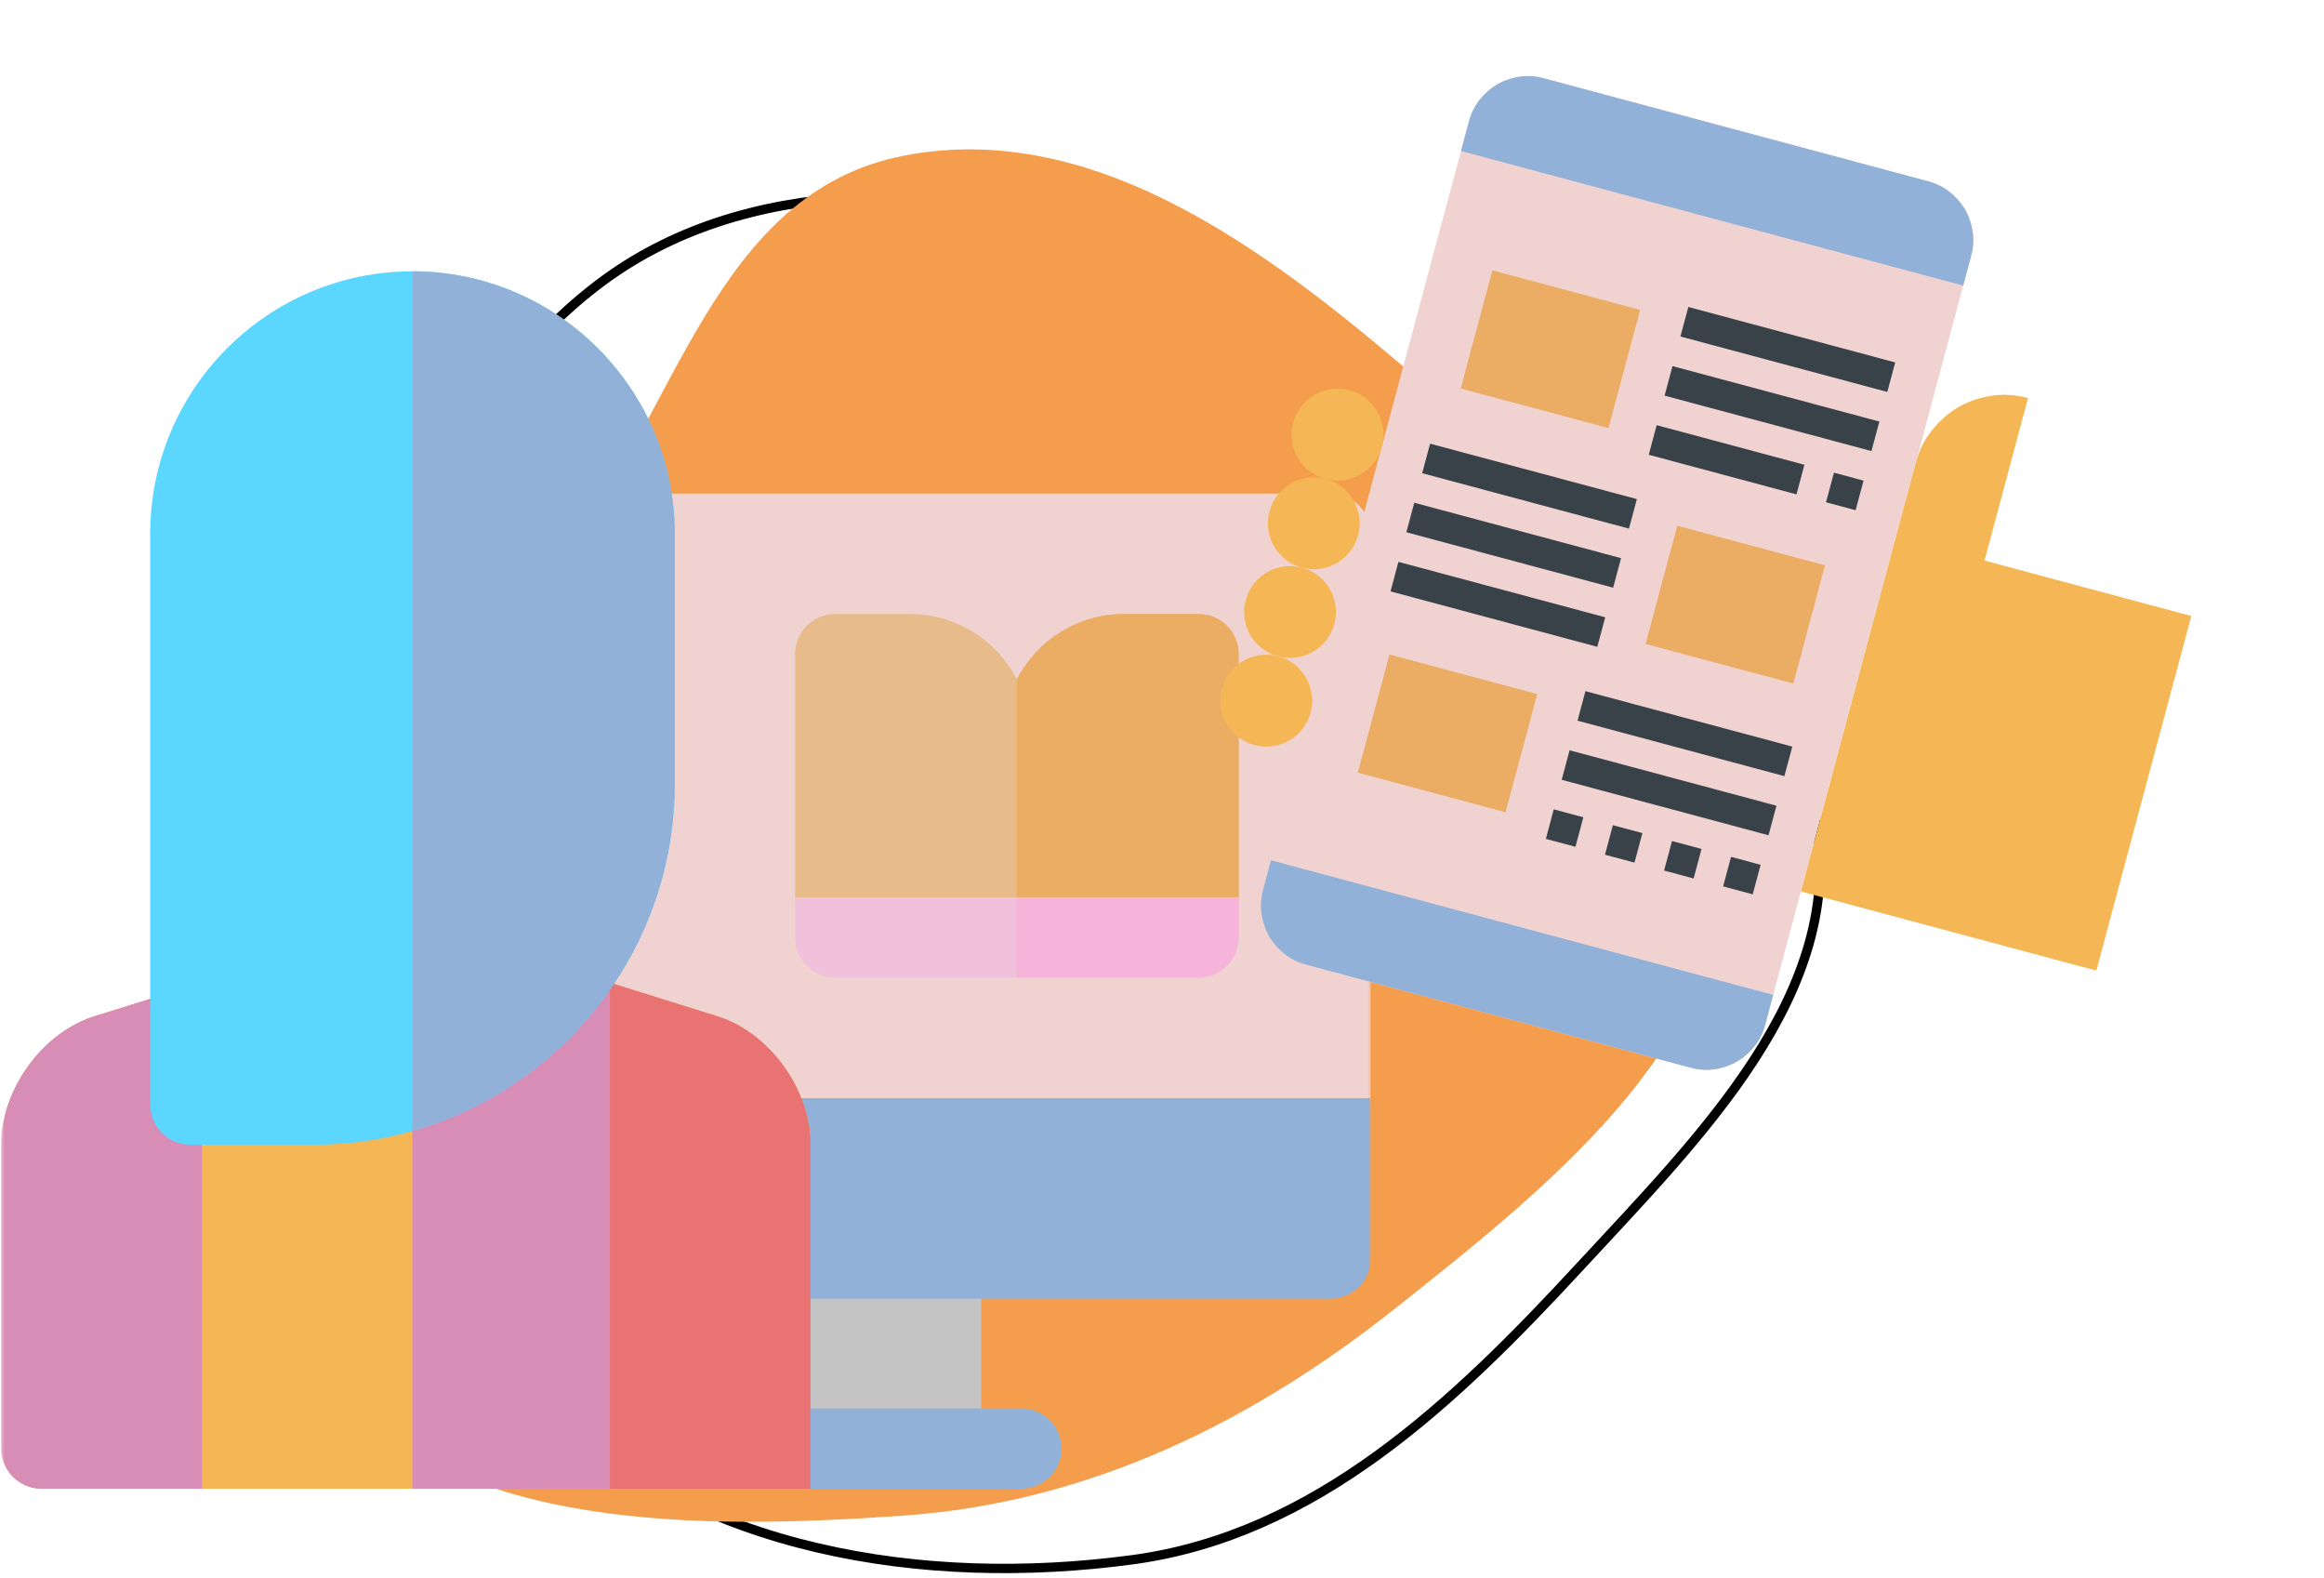 <svg width="249" height="169" viewBox="0 0 249 169" fill="none" xmlns="http://www.w3.org/2000/svg">
<path fill-rule="evenodd" clip-rule="evenodd" d="M121.276 24.657C136.278 28.667 142.637 44.654 154.388 54.783C168.032 66.544 191.281 70.117 194.536 87.808C197.929 106.246 182.012 121.896 169.273 135.679C155.793 150.265 140.989 164.434 121.276 167.073C98.942 170.062 74.592 166.151 58.399 150.521C42.025 134.716 38.112 110.51 39.157 87.808C40.151 66.239 46.777 43.787 63.921 30.603C79.745 18.434 101.975 19.499 121.276 24.657Z" stroke="black"/>
<path fill-rule="evenodd" clip-rule="evenodd" d="M96.826 16.677C118.025 12.557 137.33 28.027 153.055 41.567C169.305 55.559 185.733 72.263 184.975 92.576C184.23 112.518 165.943 127.126 149.369 140.243C134.247 152.211 116.834 160.931 96.826 162.337C74.956 163.874 48.859 164.002 35.46 148.247C22.463 132.965 32.228 111.277 37.496 92.576C41.187 79.475 51.819 70.599 60.441 59.569C72.4 44.27 76.612 20.607 96.826 16.677Z" fill="#F49E4D"/>
<mask id="mask0_1543_1127" style="mask-type:luminance" maskUnits="userSpaceOnUse" x="0" y="20" width="147" height="148">
<path d="M147 20.765L0 20.765L0 167.765H147V20.765Z" fill="white"/>
</mask>
<g mask="url(#mask0_1543_1127)">
<path fill-rule="evenodd" clip-rule="evenodd" d="M100.83 130.509H86.838C84.466 130.509 82.549 132.437 82.549 134.808V155.159H105.13V134.808C105.13 132.437 103.213 130.509 100.83 130.509Z" fill="#C4C4C4"/>
<path fill-rule="evenodd" clip-rule="evenodd" d="M109.43 159.458H86.838C84.466 159.458 82.549 157.53 82.549 155.158C82.549 152.786 84.466 150.858 86.838 150.858H109.43C111.801 150.858 113.729 152.786 113.729 155.158C113.729 157.53 111.801 159.458 109.43 159.458Z" fill="#92B1D8"/>
<path fill-rule="evenodd" clip-rule="evenodd" d="M142.549 52.866H67.993C65.621 52.866 63.693 54.794 63.693 57.166V83.928C63.693 91.65 60.736 99.003 55.376 104.646C55.126 104.906 54.942 105.144 54.769 105.458C54.368 106.141 54.184 106.812 54.184 107.603C54.184 108.393 54.368 109.065 54.769 109.758C55.159 110.44 55.657 110.928 56.339 111.328C56.621 111.491 56.881 111.61 57.206 111.707L74.448 117.101C75.531 117.502 76.657 118.53 77.404 119.798C77.794 120.469 78.282 120.946 78.953 121.336C79.646 121.736 80.318 121.92 81.108 121.92H142.549C144.921 121.92 146.848 119.993 146.848 117.621V57.166C146.848 54.794 144.921 52.866 142.549 52.866Z" fill="#F0D3D1"/>
<path fill-rule="evenodd" clip-rule="evenodd" d="M77.404 119.797C77.946 120.718 78.249 121.681 78.249 122.505V134.808C78.249 137.18 80.166 139.107 82.549 139.107H142.549C144.921 139.107 146.848 137.18 146.848 134.808V117.62H76.809C76.809 118.367 77.004 119.126 77.404 119.797Z" fill="#92B1D8"/>
<path fill-rule="evenodd" clip-rule="evenodd" d="M128.415 65.765H120.412C115.43 65.765 111.097 68.613 108.953 72.761C106.809 68.613 102.477 65.765 97.495 65.765H89.491C87.108 65.765 85.191 67.682 85.191 70.064V96.122C85.191 98.494 87.108 100.422 89.491 100.422H128.415C130.787 100.422 132.715 98.494 132.715 96.122V70.064C132.715 67.682 130.787 65.765 128.415 65.765Z" fill="#E7BC8A"/>
<path fill-rule="evenodd" clip-rule="evenodd" d="M128.415 65.765H120.412C115.43 65.765 111.097 68.613 108.953 72.761V100.422H128.415C130.787 100.422 132.715 98.494 132.715 96.122V70.064C132.715 67.682 130.787 65.765 128.415 65.765Z" fill="#EBAD64"/>
<path fill-rule="evenodd" clip-rule="evenodd" d="M86.838 159.458V122.505C86.838 116.798 82.614 110.852 77.231 108.967C77.188 108.956 77.144 108.935 77.09 108.924L57.357 102.751C56.913 102.61 56.534 102.556 56.069 102.556H30.899C30.466 102.556 30.032 102.621 29.621 102.751L9.888 108.924C9.845 108.935 9.801 108.956 9.758 108.967C4.365 110.852 0.141 116.798 0.141 122.505L0.141 155.159C0.141 157.53 2.069 159.458 4.44 159.458H86.838Z" fill="#F5B756"/>
<path fill-rule="evenodd" clip-rule="evenodd" d="M71.664 132.35L65.35 105.252L57.357 102.751C56.913 102.61 56.534 102.556 56.069 102.556H44.188V159.458H65.35C65.35 159.458 71.708 132.361 71.664 132.35Z" fill="#D88DB6"/>
<path fill-rule="evenodd" clip-rule="evenodd" d="M77.09 108.923L65.35 105.252V159.458H86.838V122.505C86.838 116.797 82.614 110.851 77.231 108.967C77.188 108.956 77.144 108.934 77.09 108.923Z" fill="#E97272"/>
<path fill-rule="evenodd" clip-rule="evenodd" d="M21.639 105.252L9.888 108.923C9.845 108.934 9.801 108.956 9.758 108.967C4.365 110.851 0.141 116.797 0.141 122.505L0.141 155.158C0.141 157.53 2.069 159.458 4.44 159.458H21.639V105.252Z" fill="#D88DB6"/>
<path fill-rule="evenodd" clip-rule="evenodd" d="M16.094 57.165L16.094 118.313C16.094 120.685 18.022 122.613 20.393 122.613H33.606C54.942 122.613 72.292 105.252 72.292 83.927V57.165C72.292 41.667 59.686 29.061 44.188 29.061C28.7 29.061 16.094 41.667 16.094 57.165Z" fill="#5AD6FF"/>
<path fill-rule="evenodd" clip-rule="evenodd" d="M44.188 121.14C60.39 116.526 72.292 101.591 72.292 83.927V57.165C72.292 41.667 59.686 29.061 44.188 29.061V121.14Z" fill="#92B1D8"/>
<path fill-rule="evenodd" clip-rule="evenodd" d="M85.191 96.122V100.422C85.191 102.783 87.119 104.721 89.491 104.721H128.415C130.776 104.721 132.715 102.783 132.715 100.422V96.122H85.191Z" fill="#F1C1DC"/>
<path fill-rule="evenodd" clip-rule="evenodd" d="M108.953 96.122V104.721H128.415C130.776 104.721 132.715 102.783 132.715 100.422V96.122H108.953Z" fill="#F7B4DA"/>
</g>
<g clip-path="url(#clip0_1543_1127)">
<mask id="mask1_1543_1127" style="mask-type:luminance" maskUnits="userSpaceOnUse" x="120" y="0" width="129" height="129">
<path d="M248.688 27.195L147.195 0L120 101.493L221.493 128.688L248.688 27.195Z" fill="white"/>
</mask>
<g mask="url(#mask1_1543_1127)">
<path fill-rule="evenodd" clip-rule="evenodd" d="M181.117 114.359L139.968 103.333C138.801 103.021 137.884 102.494 137.031 101.641C136.178 100.787 135.647 99.867 135.334 98.701C135.022 97.536 135.017 96.477 135.329 95.31L157.381 13.012C157.694 11.845 158.227 10.93 159.081 10.077C159.935 9.224 160.855 8.693 162.02 8.38C163.186 8.067 164.243 8.07 165.41 8.383L206.559 19.409C207.726 19.721 208.642 20.247 209.496 21.101C210.349 21.955 210.88 22.874 211.193 24.04C211.505 25.206 211.503 26.263 211.19 27.43L189.138 109.728C188.826 110.895 188.299 111.811 187.446 112.665C186.592 113.518 185.672 114.049 184.507 114.362C183.341 114.674 182.284 114.672 181.117 114.359Z" fill="#F0D3D1"/>
<path fill-rule="evenodd" clip-rule="evenodd" d="M192.955 95.484L224.608 103.965L234.786 65.979L212.63 60.042L217.294 42.634C215.552 42.167 213.956 42.172 212.206 42.633C210.461 43.103 209.084 43.904 207.804 45.18C206.523 46.464 205.722 47.836 205.253 49.586L192.955 95.484ZM148.052 47.828C147.818 48.703 147.423 49.398 146.78 50.035C146.144 50.674 145.451 51.074 144.58 51.305C143.707 51.544 142.907 51.538 142.032 51.304C141.164 51.071 140.469 50.676 139.832 50.033C139.193 49.397 138.793 48.705 138.562 47.833C138.323 46.96 138.329 46.16 138.563 45.285C138.796 44.418 139.19 43.722 139.834 43.085C140.47 42.446 141.162 42.046 142.034 41.815C142.907 41.576 143.709 41.575 144.576 41.807C145.451 42.041 146.145 42.444 146.782 43.087C147.421 43.723 147.821 44.416 148.052 45.287C148.291 46.16 148.285 46.96 148.052 47.828Z" fill="#F5B756"/>
<path fill-rule="evenodd" clip-rule="evenodd" d="M145.508 57.324C145.273 58.199 144.879 58.895 144.235 59.532C143.599 60.171 142.907 60.57 142.035 60.802C141.162 61.04 140.362 61.035 139.487 60.8C138.62 60.568 137.924 60.173 137.287 59.529C136.648 58.893 136.249 58.201 136.017 57.33C135.778 56.456 135.784 55.656 136.019 54.782C136.253 53.907 136.646 53.218 137.289 52.581C137.926 51.942 138.618 51.543 139.491 51.304C140.363 51.073 141.164 51.071 142.032 51.303C142.907 51.538 143.6 51.94 144.239 52.576C144.876 53.22 145.276 53.912 145.507 54.783C145.746 55.657 145.742 56.449 145.508 57.324Z" fill="#F5B756"/>
<path fill-rule="evenodd" clip-rule="evenodd" d="M142.963 66.821C142.729 67.696 142.336 68.384 141.69 69.029C141.054 69.668 140.362 70.067 139.491 70.299C138.617 70.537 137.817 70.531 136.943 70.297C136.075 70.065 135.38 69.67 134.743 69.026C134.103 68.39 133.704 67.698 133.473 66.827C133.236 65.946 133.24 65.153 133.474 64.278C133.709 63.404 134.101 62.715 134.745 62.078C135.383 61.432 136.073 61.04 136.946 60.801C137.818 60.57 138.62 60.568 139.487 60.801C140.362 61.035 141.056 61.437 141.695 62.073C142.332 62.717 142.733 63.401 142.963 64.28C143.202 65.154 143.198 65.946 142.963 66.821Z" fill="#F5B756"/>
<path fill-rule="evenodd" clip-rule="evenodd" d="M140.419 76.317C140.184 77.192 139.791 77.88 139.146 78.525C138.51 79.164 137.818 79.563 136.946 79.795C136.075 80.026 135.273 80.028 134.398 79.793C133.531 79.561 132.837 79.159 132.198 78.522C131.559 77.886 131.159 77.194 130.928 76.323C130.691 75.442 130.695 74.65 130.93 73.775C131.164 72.9 131.557 72.212 132.2 71.575C132.838 70.928 133.528 70.536 134.402 70.297C135.273 70.066 136.075 70.064 136.943 70.297C137.818 70.531 138.511 70.933 139.15 71.569C139.787 72.213 140.189 72.898 140.418 73.776C140.657 74.65 140.653 75.442 140.419 76.317Z" fill="#F5B756"/>
<path fill-rule="evenodd" clip-rule="evenodd" d="M210.342 30.593L156.534 16.175L157.381 13.012C157.694 11.845 158.227 10.93 159.081 10.077C159.935 9.224 160.855 8.693 162.02 8.38C163.186 8.067 164.243 8.07 165.41 8.383L206.559 19.409C207.726 19.721 208.642 20.247 209.496 21.101C210.349 21.955 210.88 22.874 211.193 24.04C211.505 25.206 211.503 26.263 211.19 27.43L210.342 30.593ZM136.177 92.147L189.986 106.565L189.138 109.728C188.826 110.895 188.299 111.811 187.446 112.665C186.592 113.518 185.672 114.049 184.507 114.362C183.341 114.674 182.284 114.672 181.117 114.359L139.968 103.333C138.801 103.021 137.884 102.494 137.031 101.641C136.178 100.787 135.647 99.867 135.334 98.701C135.022 97.536 135.017 96.477 135.329 95.31L136.177 92.147Z" fill="#92B1D8"/>
<path fill-rule="evenodd" clip-rule="evenodd" d="M159.898 28.954L175.728 33.196L172.336 45.855L156.506 41.614L159.898 28.954ZM179.705 56.309L195.535 60.551L192.141 73.218L176.311 68.976L179.705 56.309Z" fill="#EBAD64"/>
<path fill-rule="evenodd" clip-rule="evenodd" d="M180.893 32.881L203.057 38.82L202.21 41.983L180.046 36.044L180.893 32.881ZM179.196 39.214L201.36 45.153L200.512 48.316L178.349 42.377L179.196 39.214ZM177.501 45.54L193.331 49.782L192.482 52.953L176.652 48.711L177.501 45.54Z" fill="#3A4249"/>
<path fill-rule="evenodd" clip-rule="evenodd" d="M148.872 70.103L164.702 74.344L161.31 87.004L145.48 82.762L148.872 70.103Z" fill="#EBAD64"/>
<path fill-rule="evenodd" clip-rule="evenodd" d="M169.868 74.03L192.031 79.969L191.184 83.132L169.02 77.193L169.868 74.03ZM168.171 80.363L190.334 86.302L189.487 89.465L167.323 83.526L168.171 80.363ZM166.475 86.689L169.646 87.539L168.798 90.702L165.628 89.853L166.475 86.689ZM153.223 47.522L175.38 53.459L174.532 56.622L152.376 50.685L153.223 47.522ZM151.528 53.848L173.684 59.785L172.837 62.948L150.681 57.011L151.528 53.848ZM149.831 60.182L171.987 66.119L171.14 69.282L148.984 63.345L149.831 60.182ZM196.494 50.629L199.665 51.479L198.815 54.649L195.645 53.8L196.494 50.629ZM172.809 88.386L175.972 89.234L175.124 92.397L171.961 91.549L172.809 88.386ZM179.143 90.084L182.306 90.931L181.458 94.094L178.295 93.247L179.143 90.084ZM185.469 91.779L188.639 92.628L187.792 95.791L184.621 94.942L185.469 91.779Z" fill="#3A4249"/>
</g>
</g>
<defs>
<clipPath id="clip0_1543_1127">
<rect width="105.074" height="105.074" fill="white" transform="translate(147.195) rotate(15)"/>
</clipPath>
</defs>
</svg>
